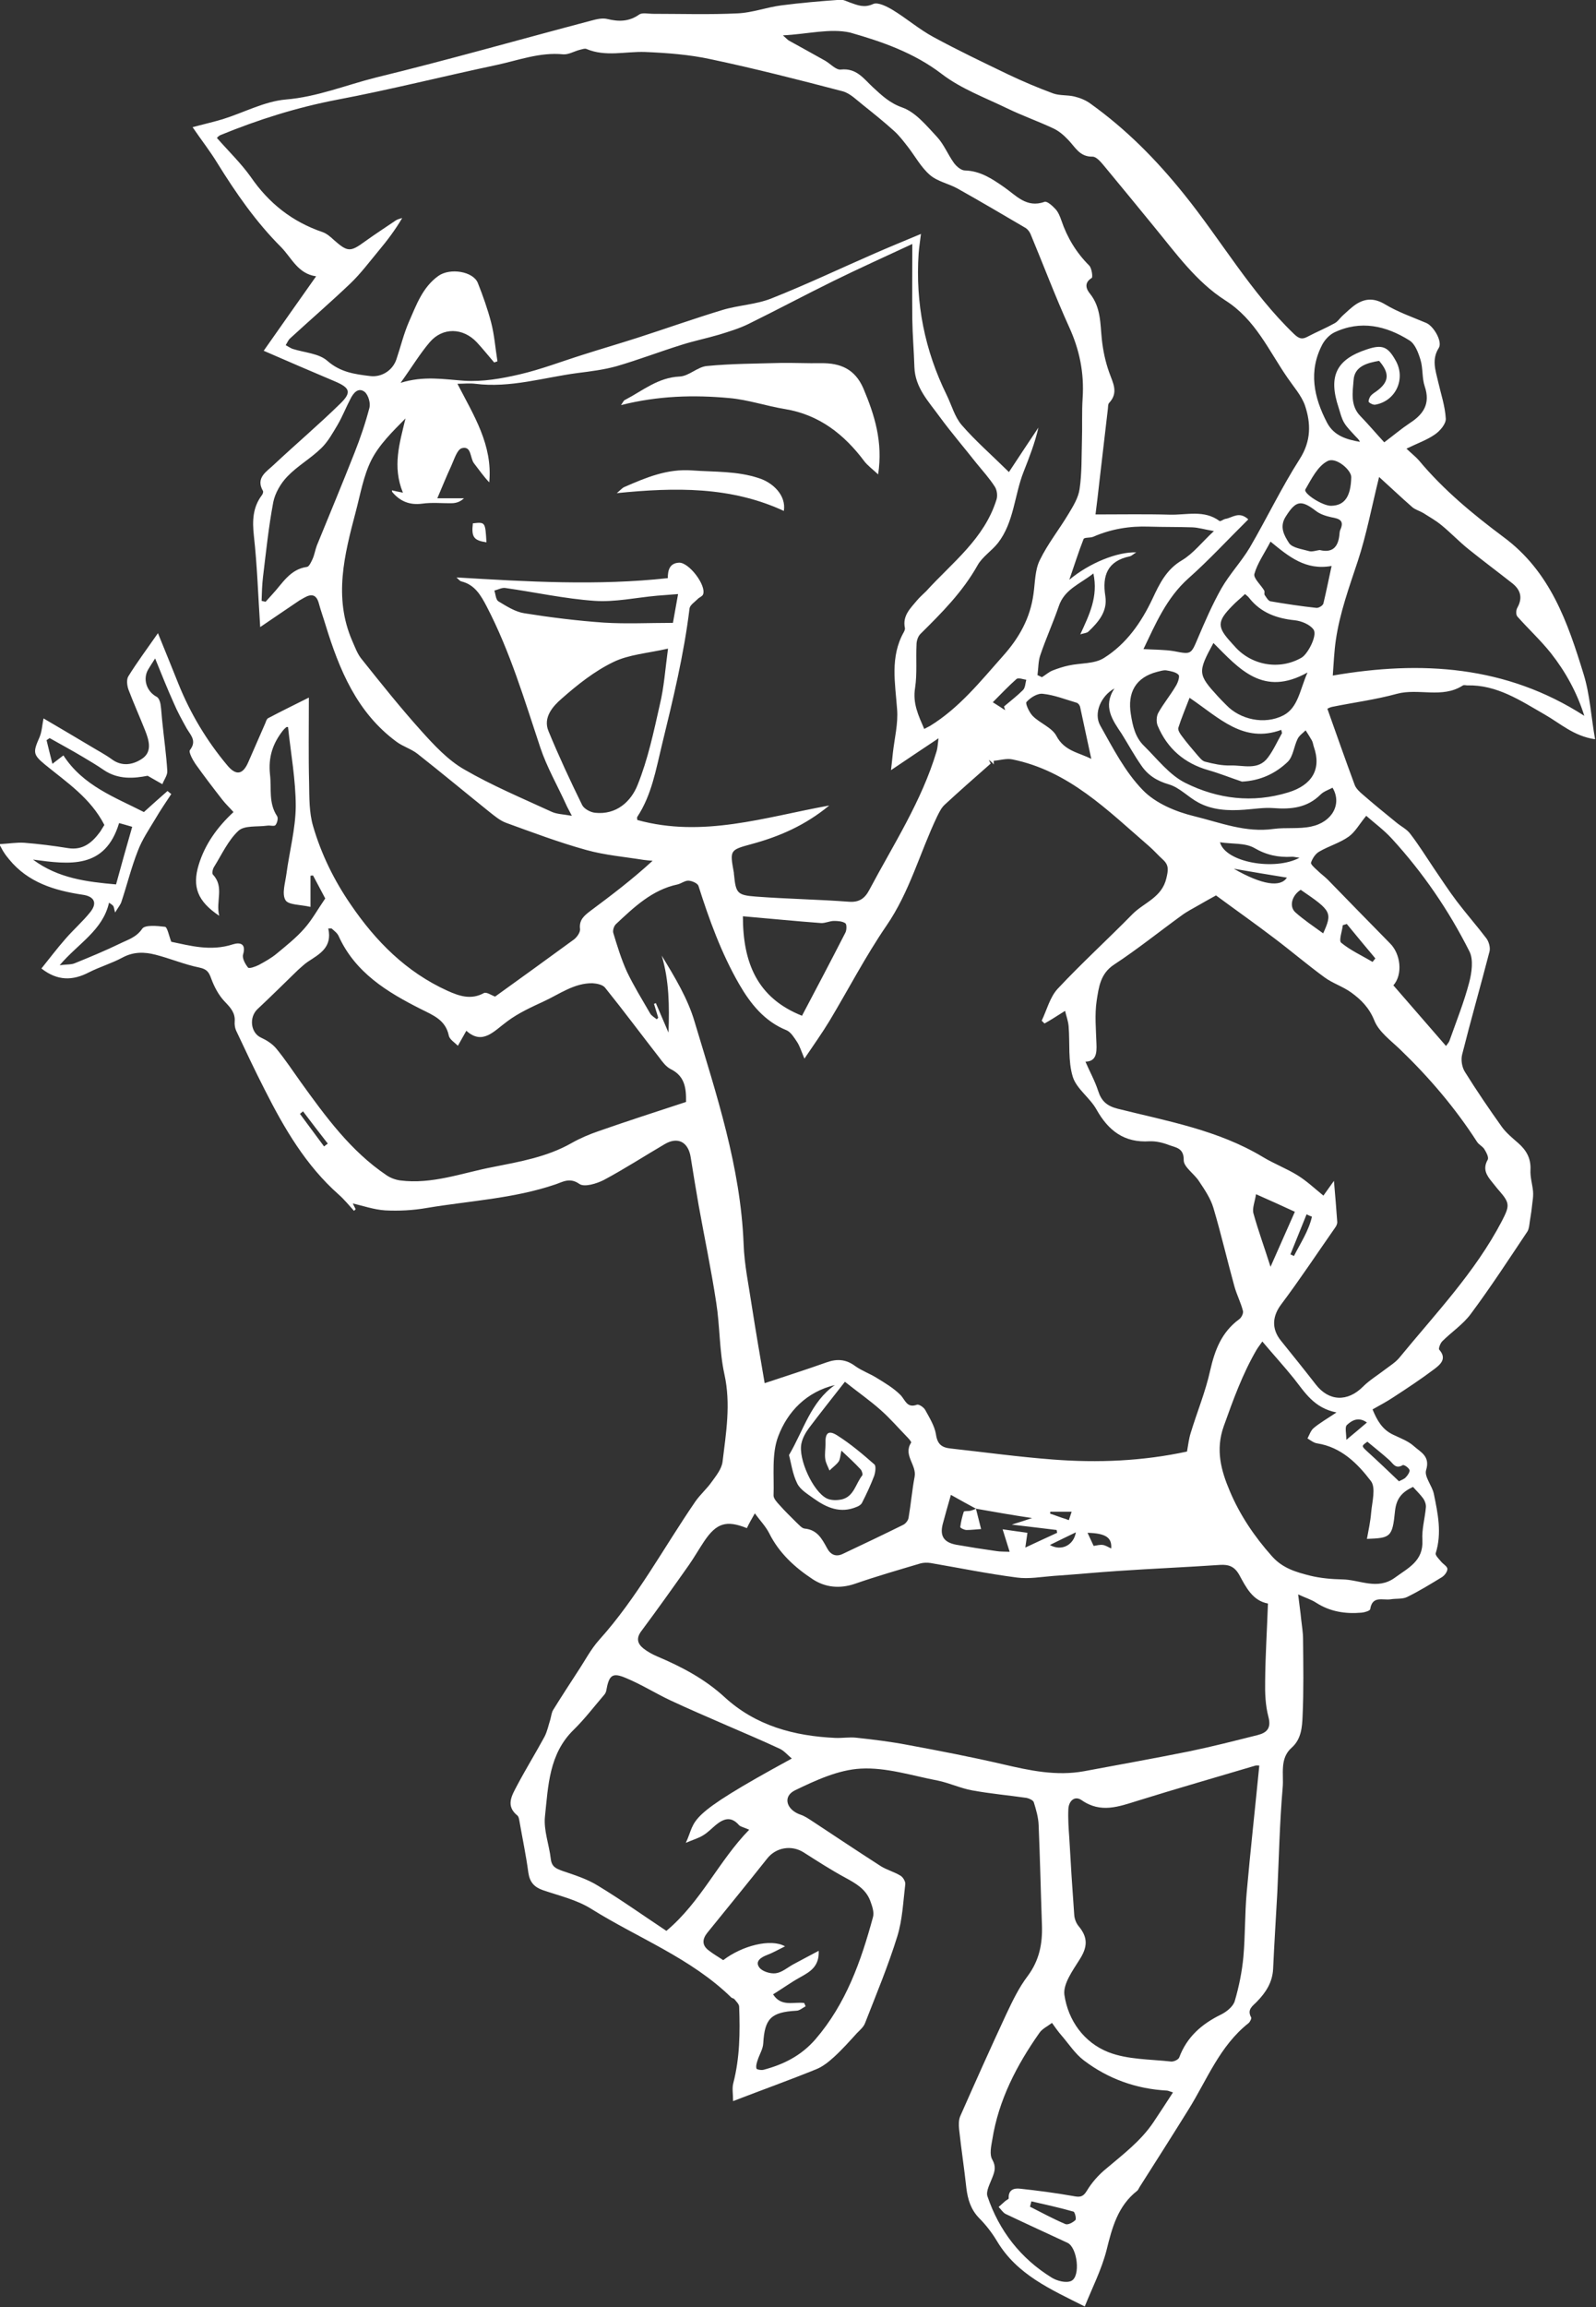 <?xml version="1.0" encoding="utf-8"?>
<!-- Generator: Adobe Illustrator 19.0.1, SVG Export Plug-In . SVG Version: 6.00 Build 0)  -->
<svg version="1.1" id="Layer_1" xmlns="http://www.w3.org/2000/svg" xmlns:xlink="http://www.w3.org/1999/xlink" x="0px" y="0px"
	 viewBox="35 -96.3 682.1 985.3" style="enable-background:new 35 -96.3 682.1 985.3;" xml:space="preserve">
<rect x="35" y="-96.3" width="682.1" height="985.3" fill="#333333" stroke="none"/>
<style type="text/css">
	.st0{fill:#FFFFFF;}
</style>
<g>
	<path class="st0" d="M146.2,171.5c-0.9-13.9-1.3-26.5-2.7-39c-0.7-6.4-0.5-12.1,3.4-17.3c0.4-0.5,0.7-1.4,0.5-1.8
		c-3.3-5.7,1.6-8.3,4.6-11.2c9.4-8.8,19.3-17.2,28.5-26.2c4.9-4.8,4-6.7-2.3-9.4c-10.2-4.3-20.4-8.7-30.5-13.1
		c7.4-10.5,14.6-20.8,22.4-31.8c-7.8-1.1-10.4-7.8-15-12.5c-10.8-10.8-19.3-23.1-27.3-36c-3-4.9-6.6-9.5-10.5-15.2
		c4.9-1.3,8.9-2.2,12.9-3.4c9-2.8,17.8-7.6,26.9-8.4c13.5-1.1,25.8-6.2,38.6-9.4c30.8-7.5,61.3-16.2,92-24.3
		c2.2-0.6,4.7-1.2,6.8-0.7c4.9,1.2,9.3,1.2,13.7-1.9c1.3-0.9,3.8-0.3,5.7-0.3c12.2,0,24.3,0.4,36.5-0.2c6.2-0.3,12.3-2.6,18.5-3.4
		c8.4-1.1,16.8-1.8,25.2-2.4c1.4-0.1,2.8,0.7,4.2,1.2c3.2,1.1,6,2.4,9.9,0.6c2-0.9,5.9,1.1,8.4,2.6c5.9,3.6,11.2,8.2,17.3,11.5
		c10.5,5.7,21.2,10.8,32,16c6.3,3,12.7,5.7,19.2,8.1c2.8,1,6,0.6,9,1.3c2.5,0.6,5,1.6,7,3.1c15.2,10.9,28,23.8,39.9,38.6
		c15.9,19.7,28.6,42,47,59.7c2.1,2,3.4,2.5,5.8,1.2c3.8-2,7.7-3.6,11.5-5.7c1.4-0.7,2.3-2.2,3.5-3.3c1.9-1.7,3.7-3.5,5.8-4.9
		c4.1-2.6,7.9-2.6,12.4,0.1c5.5,3.3,11.6,5.4,17.5,7.9c3.2,1.3,7.1,8,5.4,10.7c-3.1,4.9-1.4,9.5-0.3,14.3c1.2,5.3,3,10.5,3.3,15.9
		c0.1,2.2-2.4,5.2-4.6,6.7c-3.4,2.4-7.5,3.8-12.2,6.1c2.3,2.2,4,3.5,5.3,5c10.5,12.6,23.1,23,36.1,32.7
		c20.1,14.8,27.5,36.5,34.3,58.6c2.7,8.7,3.2,18.1,4.9,27.8c-9.1-1.3-14.9-6.8-21.6-10.6c-10.3-5.9-20.3-12.7-33-12.4
		c-0.7,0-1.5-0.3-2,0.1c-8.8,5.6-18.8,1-28.1,3.5c-9.1,2.5-18.5,3.7-27.8,5.6c-0.9,0.2-1.8,0.7-1.9,0.8c3.9,11,7.7,21.8,11.7,32.6
		c0.6,1.5,2.1,2.9,3.4,4c4.7,4.1,9.5,8,14.3,11.9c2,1.7,4.6,2.9,6.1,5c3.6,4.7,6.7,9.7,10,14.6c3.2,4.7,6.4,9.6,9.8,14.1
		c4.1,5.4,8.6,10.5,12.7,15.9c1,1.4,1.7,3.8,1.3,5.5c-3.8,14.7-8,29.3-11.7,44c-0.6,2.3-0.1,5.5,1.2,7.5c5,8,10.3,15.8,15.8,23.5
		c1.9,2.6,4.5,4.7,7,6.9c3.4,3,5.4,6.4,5.2,11.3c-0.2,3.1,0.8,6.2,1.1,9.3c0.1,1.4,0,2.8-0.2,4.1c-0.3,3-0.7,5.9-1.2,8.8
		c-0.2,1.4-0.3,3-1,4.2c-7.9,11.8-15.7,23.8-24.2,35.2c-3.3,4.5-8.2,7.7-12.2,11.7c-0.9,0.9-1.7,3.2-1.3,3.6c3.4,3.8,0.5,6.3-2,8.2
		c-5.7,4.3-11.6,8.2-17.6,12.1c-2.7,1.8-5.7,3.4-8.9,5.2c1.9,4.6,4.1,8.6,8.8,10.8c3.1,1.5,6.5,2.7,9,5c2.8,2.5,6.9,4.2,5.1,10.1
		c-0.9,2.8,2.6,6.7,3.3,10.2c1.7,8.3,3.5,16.7,0.8,25.3c-0.3,0.9,1.4,2.5,2.3,3.6c0.9,1.1,2.6,2,2.7,3.1c0,1.2-1.2,2.8-2.3,3.5
		c-4.9,3-9.8,6-14.9,8.5c-2,1-4.7,0.6-7.1,1c-3.3,0.5-7.8-1.7-8.7,4.2c-0.1,0.7-2.4,1.4-3.7,1.5c-6.9,0.6-13.5-0.4-19.5-4.3
		c-2-1.3-4.4-2-7.6-3.5c0.5,4.3,1,7.5,1.3,10.7c0.3,2.8,0.8,5.6,0.8,8.4c0.1,10.9,0.3,21.9-0.2,32.8c-0.2,4.7-0.5,9.9-4.7,13.6
		c-5.2,4.6-3.3,11.3-3.8,16.9c-1.3,14.9-1.6,29.9-2.3,44.8c-0.6,10.9-1.3,21.9-1.8,32.8c-0.3,5.7-3.1,10-6.9,13.9
		c-1.7,1.8-4.4,3.3-2.5,6.7c0.3,0.5-0.5,2-1.1,2.5c-12.3,9.7-17.7,24.1-25.6,36.8c-6.9,11.1-13.9,22.1-20.9,33.1
		c-0.4,0.6-0.6,1.3-1.1,1.7c-8.3,6.5-10.7,15.7-13.1,25.4c-2.1,8.2-6,15.8-9.3,24c-14.5-7.3-28.9-13.5-37.5-27.9
		c-2.1-3.5-4.7-6.9-7.6-9.8c-3.6-3.7-4.9-8-5.5-12.9c-0.9-8.4-2.2-16.7-3.1-25.1c-0.2-1.8-0.2-4,0.5-5.6c6.4-14.5,12.9-29,19.6-43.4
		c2.7-5.7,5.4-11.4,9.2-16.4c5-6.7,6.4-13.9,6.1-21.9c-0.5-14.1-0.8-28.3-1.4-42.4c-0.1-3.4-1.1-6.8-2.1-10c-0.3-0.8-2-1.6-3.1-1.8
		c-7.7-1.1-15.5-1.8-23.2-3.2c-5-0.9-9.8-3.2-14.8-4.2c-10.9-2.1-22-5.7-32.8-5.1c-9.6,0.5-19.3,5-28.2,9.3
		c-5.4,2.7-3.5,8.4,2.5,10.4c1.8,0.6,3.5,1.8,5.2,2.9c9.7,6.4,19.3,12.8,29.1,19.1c2.6,1.6,5.7,2.4,8.3,4c1.1,0.6,2.2,2.5,2.1,3.6
		c-0.9,7.5-1.2,15.2-3.4,22.3c-3.9,12.6-9,24.8-13.8,37.1c-0.6,1.6-2.1,2.9-3.4,4.2c-3.2,3.5-6.3,7-9.8,10.2
		c-2.3,2.1-4.9,4.2-7.7,5.3c-11.3,4.6-22.8,8.7-35.5,13.6c0-3.1-0.5-5.5,0.1-7.7c2.8-10.8,2.9-21.7,2.5-32.6c0-1.1-1.2-2.2-2-3.2
		c-0.3-0.4-0.9-0.4-1.3-0.7c-17.3-16.9-39.9-25.4-59.9-37.9c-6.2-3.9-13.7-5.6-20.7-8c-3.7-1.3-5.6-3.4-6.2-7.5
		c-1-7.5-2.6-15-3.9-22.5c-0.1-0.6-0.3-1.4-0.7-1.8c-5.3-4.2-2.4-8.7-0.2-12.9c3.7-7,7.9-13.8,11.7-20.8c1.2-2.3,1.7-4.9,2.5-7.4
		c0.4-1.4,0.5-3,1.3-4.2c3.4-5.5,7-11,10.5-16.4c3-4.5,5.5-9.4,9.1-13.4c16.2-18,27.5-39.3,41.1-59.1c2.1-3,4.9-5.4,7-8.4
		c1.9-2.6,4.2-5.5,4.6-8.5c1.5-12.4,3.6-24.7,0.8-37.4c-2.2-10-1.9-20.5-3.5-30.6c-2.1-13.9-5-27.6-7.5-41.5
		c-1.2-6.8-2.3-13.7-3.4-20.5c-1-6.6-5.5-9-11.1-5.7c-8.7,5.1-17.2,10.6-26,15.3c-3.1,1.6-8.4,3.2-10.5,1.7
		c-4.1-2.9-7.2-0.8-10.2,0.2c-17.9,6.1-36.8,7-55.2,10.1c-5.8,1-11.8,1.3-17.6,1c-4.8-0.3-9.6-2-14.4-3.1c0-0.4-0.1-0.9-0.1-1.3
		c0.6,1.3,1.2,2.6,1.9,3.9c-0.2,0.2-0.5,0.5-0.7,0.7c-2.2-2.4-4.2-4.9-6.6-7c-14-12.4-23.2-28.2-31.5-44.6
		c-4.3-8.4-8.3-16.9-12.3-25.4c-0.5-1.1-0.7-2.6-0.6-3.8c0.3-3.7-1.7-5.9-4.2-8.5c-2.6-2.7-4.5-6.3-5.8-9.8c-1-2.8-1.8-4.1-5.1-4.8
		c-6.4-1.3-12.5-3.9-18.8-5.5c-4.7-1.2-9.3-1.3-14,1.2c-4.6,2.5-9.8,4-14.5,6.4c-6.8,3.5-13.3,3.7-20.2-1.7
		c3.4-4.2,6.7-8.6,10.4-12.8c3.4-3.9,7.3-7.3,10.5-11.3c3.1-3.9,1.7-6.7-3.3-7.4c-12-1.8-23.3-5.2-31.4-15.1
		c-0.7-0.9-1.5-1.8-2.1-2.8c-0.6-0.8-1-1.7-2.1-3.7c4-0.2,7.4-0.8,10.6-0.6c6.3,0.5,12.6,1.3,18.8,2.3c6.4,1,10.3-2.4,13.7-7
		c0.8-1.2,1.5-2.5,1.8-2.9c-5.9-11.5-16.1-18.2-25.4-25.8c-5.2-4.3-5.1-5.3-2.3-11.7c1-2.3,1.1-5.1,1.7-8c6.8,4,13.3,7.8,19.8,11.7
		c3.1,1.9,6.4,3.6,9.3,5.7c4.4,3.3,9.1,2.4,12.9-0.1c4.6-3,3.1-7.9,1.4-12.2c-2.3-5.8-4.9-11.6-7.1-17.4c-0.6-1.7-0.9-4.2-0.1-5.6
		c3.7-6,7.9-11.6,12.7-18.5c3.3,8.2,6.1,14.9,8.7,21.5c5.1,12.7,12.1,24.4,20.9,34.9c3.8,4.6,6.7,4,9-1.3c2.4-5.6,4.9-11.1,7.3-16.7
		c0.3-0.8,0.6-1.8,1.2-2.1c5.5-2.9,11-5.6,17.4-8.8c0,13.3-0.2,24.9,0.1,36.5c0.1,6.2,0,12.6,1.7,18.4c3.5,12,9,23.2,16.1,33.5
		c10.7,15.7,23.7,28.8,41.3,36.8c5.1,2.3,10.1,4,15.6,1c1.1-0.6,3.3,1,4.8,1.5c11.1-8,22.5-16.2,33.7-24.4c1.3-1,2.7-3,2.6-4.4
		c-0.5-3.9,1.7-5.7,4.3-7.7c9-6.7,18-13.5,26.7-21.5c-1.3-0.1-2.7-0.2-4-0.4c-8.1-1.3-16.4-2-24.3-4.2c-11.6-3.2-23-7.5-34.3-11.6
		c-2.7-1-5-3-7.3-4.8c-10.2-8.2-20.3-16.6-30.6-24.7c-2.7-2.1-6.2-3.1-8.9-5.1c-17-12.5-24.5-30.8-30.4-50c-0.9-3-2-6-2.8-9
		c-1-3.8-3-4.4-6.2-2.6c-0.7,0.4-1.4,0.8-2.1,1.2C157.9,163.6,152.3,167.3,146.2,171.5z M452.1,548L452.1,548
		c-3.5-1.9-7-3.8-10.7-5.9c-1.4,4.9-2.5,8.7-3.5,12.5c-1.3,5.1,0.5,7.8,5.8,8.8c5.7,1,11.4,1.9,17.1,2.7c1.8,0.3,3.7,0.2,5.7,0.3
		c-1.1-3.5-2-6.4-3-9.6c3.9,0.6,7.2,1,10.6,1.5c-0.3,2-0.5,3.6-0.9,6.3c5.2-2.4,9.4-4.4,13.6-6.3c-0.1-0.4-0.1-0.8-0.2-1.2
		c-6.3-0.8-12.7-1.5-19.2-2.3c3.2-1,6.1-1.9,8.7-2.8C468,550.8,460,549.4,452.1,548z M457.6,228.2c0.3,0.5,0.5,1.1,0.8,1.6
		c-6.6,5.8-13.2,11.6-19.7,17.6c-1.4,1.3-2.3,3.2-3.2,5c-7.4,15.5-11.7,32.2-21.7,46.7c-8.9,13-16.2,27.1-24.3,40.6
		c-3.1,5.1-6.5,9.9-10.7,16.1c-1.4-3.3-2-5.4-3.2-7.2c-1.2-1.8-2.6-4.1-4.4-4.9c-9.5-3.8-15.5-11.4-20.3-19.7
		c-7.6-13.2-12.8-27.5-17.4-42c-0.4-1.1-2.7-2.1-4.2-2.2s-3.1,1.2-4.7,1.6c-10.9,2.3-18.6,9.7-26.3,16.9c-0.9,0.8-1.5,2.7-1.2,3.8
		c1.7,5.6,3.4,11.2,5.8,16.5c2.9,6.1,6.5,11.9,9.9,17.8c0.6,1.1,1.9,1.8,2.9,2.6c0.2-0.2,0.4-0.4,0.6-0.7c-0.6-2-1.2-4-1.8-5.9
		c0.3-0.1,0.5-0.2,0.8-0.3c1.8,4.2,3.6,8.4,5.4,12.6c0.4-11.4,0.3-22.2-2.9-32.9c5.6,9.2,11.2,18.4,14.1,28.4
		c9.3,31,19.6,61.8,20.9,94.7c0.3,8.9,2.2,17.7,3.5,26.5c1.7,10.9,3.6,21.9,5.5,33c9-3,17.8-5.8,26.5-8.9c4.5-1.6,8.3-1.3,12.2,1.6
		c2.8,2,6.2,3.2,9.1,5c3.6,2.2,7.3,4.4,10.2,7.3c2.1,2.1,2.7,5.8,7.1,4.2c0.8-0.3,2.9,1.1,3.5,2.2c1.8,3.3,4,6.8,4.6,10.4
		c0.6,4.3,2.5,5.7,6.3,6.1c14.5,1.6,29.1,3.6,43.6,4.7c19.2,1.5,38.4,0.7,57.4-3.4c0.5-2.8,0.8-5.5,1.6-8c2.7-8.9,6.3-17.5,8.3-26.6
		c2-8.8,4.9-16.4,12.4-21.9c1-0.7,1.9-2.6,1.6-3.6c-0.9-3.5-2.6-6.8-3.6-10.3c-3.1-11.2-5.7-22.5-9-33.6c-1.2-4.1-3.8-7.9-6.2-11.5
		c-2-3.1-6.5-6-6.5-8.9c0.1-5.3-3.4-5.4-6.3-6.5c-2.6-1-5.5-1.7-8.3-1.6c-10.8,0.7-17.6-4.5-22.7-13.6c-2.8-5-8.5-8.8-10.1-13.9
		c-2.1-6.8-1.2-14.4-1.8-21.7c-0.2-2.2-1-4.3-1.5-6.5c-1.8,1.1-3.6,2.3-5.4,3.4c-1.1,0.7-2.2,1.3-3.4,2c-0.4-0.4-0.8-0.8-1.2-1.2
		c2.2-4.6,3.5-10,6.8-13.6c10.3-11,21.5-21.2,32.1-32c4.9-4.9,12.5-7,14.4-15.3c0.8-3.4,1.1-5.5-1.4-7.8c-2.1-1.9-4-4.1-6.1-5.9
		c-17.6-15.2-34.2-32.1-58.4-37c-2.5-0.5-5.3,0.4-7.9,0.6c0,0.5,0,1.1,0,1.6C459.3,229.5,458.4,228.8,457.6,228.2z M279.4,252.1
		c-1.3-2.6-2-3.7-2.5-4.9c-3.7-8.1-8.2-15.9-11-24.3c-6.8-20.4-12.9-41-22.9-60.2c-2.5-4.8-5.1-9.3-10.8-10.7
		c-0.8-0.2-1.4-1.1-2.1-1.7c30.2,1.8,60.2,3.6,90.3,0.3c0-3.6,0.9-6.4,4.8-6.6c4.2-0.2,11.7,9.6,10.3,13.5c-0.3,0.9-1.7,1.3-2.4,2.1
		c-1.2,1.2-3.2,2.5-3.4,3.9c-2.4,19.8-7.1,39-11.8,58.3c-2.6,10.7-4.4,21.4-10.5,30.7c-0.3,0.4,0,1.2,0,1.4c28,7.7,54.4-1.2,82-6.2
		c-10.3,8.5-21.4,13.3-33.3,16.5c-9.2,2.5-9.2,2.6-7.5,12c0.1,0.3,0,0.7,0.1,1c0.8,7.9,1.3,8.8,9.4,9.4c13.2,1,26.5,1.2,39.8,2.2
		c4.3,0.3,6.7-1.4,8.6-5c10.3-19.4,22.4-37.9,28.8-59.3c0.4-1.4,0.5-3,0.8-5.5c-7.2,4.8-13.5,9-20.3,13.6c0.3-2.9,0.6-5.1,0.8-7.4
		c0.7-6.2,2.3-12.5,1.8-18.6c-0.8-11.2-3.1-22.4,2.9-33c0.3-0.6,0.6-1.3,0.4-1.9c-1-5.2,2.5-8.3,5.3-11.7c1.2-1.4,2.6-2.6,3.9-3.9
		c11.1-12.2,24.8-22.3,30-39.1c0.5-1.6,0.2-4-0.7-5.4c-2.3-3.6-5.2-6.8-7.9-10.1c-5.2-6.6-10.7-13-15.7-19.8
		c-4.7-6.5-10.5-12.4-10.8-21.2c-0.2-6.8-0.8-13.6-0.9-20.4c-0.1-10.5,0-21.1,0-32.2c-11.6,5.4-22.7,10.4-33.7,15.8
		c-12.2,6-24.2,12.4-36.4,18.4c-3.9,1.9-8.2,3.2-12.4,4.5c-5.4,1.6-10.9,2.7-16.2,4.4c-9.3,2.9-18.4,6.4-27.7,9.1
		c-5.4,1.5-11,2.2-16.6,2.9c-14.5,1.9-28.8,6.5-43.8,4.6c-2.5-0.3-5.1,0-7.6,0c7,13.6,15.1,26.1,13.6,42.1c-2.4-2.5-4.4-5.4-6.5-8.1
		c-1.8-2.3-1-7.6-5.2-6.5c-2.1,0.6-3.3,4.9-4.6,7.7c-2,4.3-3.8,8.8-5.9,13.7c4,0,7.7,0,11.4,0c-1.6,1.5-3.2,2-4.9,2.1
		c-4.3,0.1-8.7-0.4-13,0.2c-5.3,0.7-9.4-1-12.7-4.9c-0.2-0.2-0.1-0.5-0.2-0.8c1.3,0.3,2.5,0.6,4.7,1c-4.6-11.2-1.4-21.2,1.1-31.7
		c-5.5,5.6-11.2,11.1-14.6,17.8c-3.4,6.8-4.7,14.7-6.7,22.2c-4.8,18.2-9.5,36.4-1.5,54.9c1.2,2.7,2.2,5.6,4,7.8
		c8.3,10.4,16.6,20.8,25.5,30.7c5.5,6.1,11.4,12.5,18.4,16.5c11.9,6.9,24.8,12.3,37.4,18.1C273,251.4,275.5,251.4,279.4,252.1z
		 M430,215c1.3-0.7,1.9-1,2.5-1.3c12.5-7.7,21.5-19,31.1-29.8c7-7.8,11.7-16.2,13.1-26.6c0.7-4.9,0.6-10.2,2.7-14.4
		c3.4-7,8.3-13.1,12.3-19.8c2-3.3,4.2-6.9,4.7-10.6c1-6.7,0.8-13.6,1-20.4c0.2-6.1-0.1-12.3,0.3-18.4c0.7-10.7-1.3-20.6-5.8-30.4
		C486,30.3,481,17,475.5,3.8c-0.4-1-1.2-2.1-2.1-2.7c-9.7-5.7-19.4-11.4-29.2-16.9c-3.8-2.1-8.6-3-11.8-5.8c-3.8-3.3-6.3-8-9.4-12
		c-1.8-2.3-3.6-4.7-5.8-6.7c-4.3-3.9-8.8-7.5-13.3-11.1c-2.8-2.2-5.5-5-8.7-5.9c-18.7-4.9-37.5-9.7-56.4-13.7
		c-9.2-2-18.7-2.7-28.1-3.1c-8.4-0.3-16.8,2.2-25.1-1.3c-0.8-0.3-1.9,0.2-2.9,0.4c-2.3,0.6-4.8,2.1-7,1.9c-10-1-19.3,2.6-28.7,4.6
		c-22.7,4.8-45.2,10.5-68,14.8c-17.2,3.3-33.7,8.5-49.8,15.1c-0.7,0.3-1.2,0.9-1.5,1.2c5,5.7,10.3,10.8,14.5,16.7
		c7.7,11.2,17.7,19.1,30.6,23.5c1.8,0.6,3.4,2,4.8,3.3c6,5.3,7.1,5.3,13.4,0.7c4.3-3.1,8.8-6,13.2-9c0.8-0.5,1.8-0.7,2.7-1
		c-3,5.1-6.4,9.6-10,13.9c-4,4.8-7.7,9.8-12.2,14.1c-8.4,8-17.2,15.6-25.7,23.4c-0.8,0.7-1.2,1.8-1.9,2.9c1.3,0.7,2.1,1.3,3,1.6
		c5,1.6,11.2,1.9,14.8,5.1c5.6,4.9,11.7,5.7,18.3,6.5c4.9,0.6,9.6-2.4,11.2-7.1c1.8-5.3,3.1-10.8,5.3-15.9
		c3.2-7.2,5.8-14.9,12.7-19.8c5-3.5,14.8-1.9,16.8,3c2.2,5.5,4.2,11.2,5.7,16.9c1.4,5.4,1.8,11,2.7,16.6c-0.5,0.2-0.9,0.3-1.4,0.5
		c-2.5-2.9-4.8-5.8-7.4-8.6c-5.9-6.3-14.6-6.5-20.1-0.1c-4.2,4.9-7.6,10.6-12.5,17.4c9.9-3.1,18.5-1.5,27.2-0.9
		c7.8,0.5,15.9-0.9,23.6-2.7c9.1-2.1,17.9-5.5,26.8-8.3c7.8-2.5,15.7-4.8,23.5-7.3c12.1-3.9,24.2-8.2,36.4-11.9
		c6.9-2.1,14.4-2.3,21.1-5c14.9-5.9,29.4-12.8,44.1-19.2c6.4-2.8,12.8-5.4,19.7-8.3c-0.3,2.7-0.8,5.6-1,8.4
		c-1.4,21.2,2.6,41.3,12,60.4c2.1,4.3,3.4,9.3,6.4,12.8c5.9,6.8,12.7,12.7,20.2,20.1c4.6-7,8.6-13,12.6-19
		c-1.5,6.6-3.9,12.7-6.3,18.8c-4,10.1-4.1,21.6-11,30.5c-2.7,3.4-6.7,5.9-8.7,9.5c-6.4,11.4-15.3,20.3-24.4,29.3
		c-1.1,1.1-1.7,3-1.7,4.6c-0.3,6.1,0.3,12.4-0.6,18.4C425,204.1,427.5,209.2,430,215z M354.2,556.3c-8.8-3.5-13-2.2-18.3,5.7
		c-2.2,3.3-4.2,6.8-6.5,10.1c-6.7,9.5-13.4,18.9-20.4,28.3c-2.2,3-1.5,5.3,1,7.3c1.8,1.4,3.8,2.5,5.9,3.4
		c10.4,4.4,20.3,9.6,28.8,17.4c13.3,12.2,29.7,16.6,47.4,17.4c2.9,0.1,5.9-0.4,8.8-0.1c7.4,0.8,14.8,1.7,22.1,3.1
		c13.5,2.5,27,5.1,40.4,8.2c11.6,2.7,23,5.2,35,3c15-2.8,30.1-5.5,45-8.5c9.7-2,19.4-4.5,29-6.9c4-1,6-2.9,4.7-7.8
		c-1.3-4.9-1.5-10.2-1.4-15.3c0.1-10.9,0.8-21.8,1.2-33.1c-6.6-1.2-9.4-7-12.3-12.3c-2-3.5-4.4-4.4-8.1-4.2
		c-14.6,1-29.2,1.6-43.8,2.6c-9.1,0.6-18.2,1.5-27.3,2.1c-5.3,0.4-10.7,1.4-15.8,0.7c-12.4-1.6-24.6-4.1-36.9-6.2
		c-1.4-0.2-3-0.2-4.4,0.2c-9.4,2.8-18.8,5.5-28,8.7c-6.5,2.2-12.7,1.5-18-2c-7.6-5-14.4-11.2-18.6-19.7c-1.5-2.9-3.9-5.4-6.1-8.4
		C356.1,552.6,355.1,554.4,354.2,556.3z M605.1,408c0.6,6.6,1,12,1.4,17.4c0.1,0.8-0.3,1.7-0.7,2.3c-7.7,11-15.1,22.2-23.2,33
		c-3.8,5-4.3,10.4-0.2,15.5c5,6.2,10,12.4,14.9,18.7c5.6,7.3,13.6,7.6,20.2,1c2.8-2.8,6.3-4.9,9.4-7.3c2.1-1.6,4.4-3,6.1-5
		c15.4-18.8,32.4-36.5,43.8-58.3c3.4-6.6,3.6-7.7-1-13c-1.1-1.2-2.1-2.6-3.2-3.9c-2.3-2.8-4-5.5-1.8-9.4c0.6-1-0.6-3.2-1.4-4.5
		c-0.7-1.2-2.3-1.9-3.1-3.1c-9.4-14.6-20.6-27.7-33.1-39.7c-4-3.8-8.9-7.4-10.8-12.1c-2.2-5.5-5.7-9-10-12.1
		c-3.5-2.5-7.9-3.9-11.3-6.4c-7.4-5.4-14.3-11.3-21.6-16.8c-8.4-6.4-17.1-12.5-24.8-18.2c-3.2,1.8-5.3,2.9-7.3,4.1
		c-2.6,1.5-5.2,2.8-7.6,4.6c-9.5,6.9-18.7,14.3-28.6,20.8c-6,3.9-6.6,9.8-7.5,15.4c-0.9,6-0.3,12.3-0.1,18.4
		c0.2,4.2-0.2,7.6-4.7,7.7c1.8,4.2,4,8.1,5.4,12.4c1.4,4.4,3.7,6.5,8.4,7.7c21.2,5.3,42.9,9.1,62,20.6c4.8,2.9,10.1,4.9,14.8,7.8
		c3.9,2.4,7.3,5.6,11.1,8.7C602.2,412.1,603.3,410.5,605.1,408z M369.6-81.2c1.6,1.4,2,1.9,2.5,2.2c5.2,2.9,10.4,5.7,15.5,8.6
		c2.3,1.3,4.7,4.1,6.8,3.8c6.7-0.7,9.7,3.9,13.7,7.6c3.7,3.4,7.1,6.7,12.5,8.6c5.7,2,10.4,7.8,14.8,12.5c3,3.2,4.7,7.6,7.3,11.2
		c1.1,1.5,3.1,3.2,4.7,3.2c6.6,0.2,11.5,3.5,16.7,7.1c5.1,3.5,9.6,9.1,17.3,6.3c1.1-0.4,3.4,1.7,4.7,3.1c1.2,1.3,1.9,3.1,2.5,4.8
		c2.5,7.4,6.4,13.8,11.9,19.3c1.1,1.1,1.6,4.9,1.1,5.3c-3.6,2.2-2.2,5-0.7,6.8c4.6,5.8,4.3,12.6,5,19.4c0.5,4.7,1.5,9.5,3.1,14
		c1.6,4.6,4.2,8.7,0,13.2c-0.5,0.5-0.4,1.6-0.5,2.4c-1.2,10-2.3,20-3.5,30c-0.6,5.3-1.2,10.7-1.8,15.2c11.1,0,21.4-0.2,31.7,0.1
		c7.2,0.2,14.7-2.2,21.3,2.7c0.4,0.3,1.6-0.7,2.5-0.9c2.9-0.4,5.8-3.5,9.8,0.2c-8.7,8.6-16.8,17.4-25.6,25.2
		c-9.4,8.4-14,19.4-19.2,30.2c4.7,0.3,9,0.2,13.1,0.9c7.2,1.4,7.2,1.4,10-5.2c3.1-7.3,6.3-14.7,10.2-21.6
		c3.5-6.1,8.5-11.4,12.1-17.4c7.3-12.5,13.6-25.7,21.4-37.9c4.9-7.7,4.8-15.2,2.2-22.9c-1.5-4.2-4.8-7.9-7.4-11.7
		c-8.1-11.7-13.7-24.9-26.6-33.1c-12.4-7.9-21.1-20.1-30.4-31.4c-6.9-8.4-13.8-16.9-20.8-25.3c-1.6-1.9-3.7-4.7-5.6-4.7
		c-5.6,0.1-7.4-4.2-10.5-7.3c-1.8-1.9-3.9-3.7-6.3-4.8c-6.4-3-13.2-5.4-19.6-8.5c-9.5-4.6-19.8-8.4-28-14.7
		c-11.9-9.1-25.5-13.8-39.2-17.7C389.7-84.3,380-81.7,369.6-81.2z M234.3,343.9c-1.5,2.7-2.5,4.5-3.6,6.4c-1.4-1.4-3.6-2.7-3.9-4.4
		c-1.4-6.6-6.6-8.6-11.8-11.2c-14.5-7.3-28.2-15.6-35.3-31.3c-0.6-1.3-1.9-2.2-3-3.2c-0.5,0-0.9,0-1.4,0c1.8,8.1-3.7,10.9-8.7,14.2
		c-1.5,1-2.8,2.3-4.2,3.5c-5.8,5.6-11.5,11.3-17.4,16.8c-3.7,3.6-2.8,10.1,1.5,12.1c2.4,1.1,4.8,2.6,6.5,4.6
		c3.8,4.6,7.1,9.6,10.6,14.5c10.6,14.7,21.3,29.4,36.6,39.7c1.6,1.1,3.7,1.9,5.7,2.2c13.8,1.8,26.6-3.2,39.7-5.7
		c11.6-2.3,23.2-4.3,33.6-10.2c3.7-2.1,7.7-3.8,11.8-5.2c12.3-4.3,24.7-8.3,37.2-12.4c0.1-5.9-0.5-11-6.5-14c-2-1-3.5-3-4.9-4.9
		c-7.8-10-15.3-20.1-23.2-29.9c-1-1.3-3.6-1.8-5.4-1.9c-7.8-0.1-14,4.6-20.7,7.7c-5.4,2.5-10.9,5-15.6,8.5
		C246.1,344,241.3,350.2,234.3,343.9z M573.2,657.7c-0.6,0-1.1-0.1-1.6,0c-16.8,5-33.6,9.8-50.3,15c-8.1,2.5-15.8,5.5-24-0.2
		c-3-2.1-5.5,0.3-5.7,3.7c-0.2,4.1,0.1,8.3,0.4,12.5c0.6,10.9,1.3,21.8,2.1,32.7c0.1,1.7,0.8,3.6,1.9,4.9c4.1,4.9,3.8,9,0.3,14.4
		c-2.9,4.6-7,10.3-6.4,14.9c1.6,11,8.4,20.4,18.8,24.5c8.2,3.2,17.8,3,26.8,4c1.1,0.1,3.2-0.8,3.5-1.8c3.3-8.8,9.7-14.3,17.9-18.3
		c2.4-1.2,5.1-3.4,5.8-5.7c1.8-6.1,3.1-12.5,3.7-18.9c0.8-9.1,0.6-18.3,1.4-27.4C569.4,694,571.4,676.1,573.2,657.7z M373.4,654.7
		c-2-1.7-3.4-3.4-5.2-4.2c-7.5-3.5-15.1-6.7-22.7-10c-8-3.5-16-6.9-23.9-10.6c-6.4-3-12.4-6.8-18.9-9.5c-6-2.6-7.4-1.4-8.6,5.3
		c-0.1,0.6-0.4,1.2-0.8,1.7c-4.3,5-8.4,10.4-13.1,15c-10.6,10.3-10.9,24-12.3,37.1c-0.6,5.9,1.8,12,2.5,18.1c0.4,3.4,2.3,4.1,5,5.1
		c5.3,1.8,10.7,3.5,15.3,6.4c9.9,6,19.3,12.7,29.1,19.2c14.9-12.5,22.3-29.8,35.4-43.2c-2.5-1.1-3.8-1.3-4.4-2
		c-3.4-3.9-6.6-2.7-9.9,0c-1.8,1.5-3.4,3.2-5.4,4.4c-1.9,1.2-4.1,1.8-7.4,3.2C333,680.4,326.5,680.2,373.4,654.7z M98.1,235
		c-5.7,1.1-12.5,1.8-18.8-2.5c-2.9-2-5.8-3.7-8.8-5.5c-4.7-2.8-9.5-5.4-14.3-8.1c-0.4,0.3-0.8,0.6-1.3,0.9c0.8,3.2,1.5,6.3,2.5,10.1
		c2-1.5,3.1-2.4,4.7-3.6c8.4,13,22.1,17.9,34.4,24.2c3.5-3.2,6.8-6.1,10.1-9c0.5,0.4,1,0.9,1.6,1.3c-2.3,3.5-4.7,7-6.8,10.6
		c-2.7,4.5-5.7,8.9-7.5,13.7c-2.8,7.1-4.6,14.5-7,21.7c-0.4,1.3-1.4,2.4-2.7,4.6c-0.5-1.7-0.5-2.4-0.8-2.8c-0.4-0.5-1.1-0.9-1.8-1.4
		c-2.7,11.9-13.2,17.4-21.1,26.7c3.2-0.4,5.1-0.2,6.6-0.9c6.4-2.6,12.9-5.3,19.1-8.3c3.4-1.7,7-2.6,9.6-6.4c1.2-1.7,6.4-1.2,9.7-0.8
		c1,0.1,1.6,3.5,2.7,6.4c7.8,1.6,16.8,4.2,26.3,1.1c2.9-0.9,5.8-0.5,4.4,4.3c-0.5,1.6,0.9,4.1,2.1,5.6c0.5,0.6,3.2-0.4,4.6-1.1
		c2.6-1.4,5.3-2.9,7.6-4.8c4.1-3.4,8.4-6.8,11.9-10.8c3.2-3.6,5.6-8,8.9-12.8c-1.3-2.4-3.2-6.1-5.2-9.8c-0.4,0-0.7,0-1.1,0.1
		c0,4.3,0,8.5,0,13.3c-4.3-1-9.5-0.8-10.7-2.9c-1.6-2.7-0.1-7.3,0.4-11.1c1.3-9.7,3.9-19.3,4-28.9c0-11.3-2.1-22.6-3.3-33.9
		c-0.2,0-0.6-0.1-0.8,0.1c-0.5,0.4-1,0.9-1.4,1.4c-4.3,5.5-6.3,11.3-5.5,18.8c0.7,6-0.7,12.1,3,17.7c0.6,0.8,0.1,3-0.7,3.9
		c-0.5,0.6-2.3,0-3.5,0.2c-4.2,0.6-9.7-0.2-12.3,2.2c-4.4,4.1-7.1,10.1-10.4,15.4c-0.6,0.9-1,2.8-0.5,3.3c5,5.3,1.1,11.4,2.7,17.6
		c-9.3-6.2-11.6-12.4-8.8-21.7c2.7-8.9,8-16.2,14.9-22.6c-1.7-1.9-3.4-3.5-4.8-5.3c-3.9-5-7.8-10.1-11.5-15.3
		c-1.2-1.8-3-5.1-2.3-5.9c3-3.9,0.3-6.3-1.4-9.2c-2-3.6-4-7.2-5.6-11c-2.7-6-5.1-12-7.9-18.9c-1.4,2.2-2.2,3.4-2.9,4.6
		c-2.5,4.1-0.8,9.5,3.6,11.8c0.9,0.5,1.4,2,1.6,3.1c0.4,2.6,0.5,5.3,0.8,7.9c0.7,6.9,1.7,13.8,2.1,20.7c0.1,1.8-1.4,3.7-2.1,5.6
		C102.7,237.6,101,236.7,98.1,235z M712.1,209.4c-3.1-9.9-8-18.8-14.3-26.8c-4.4-5.5-9.6-10.3-14.3-15.6c-0.7-0.8-0.6-2.8,0-3.8
		c2.4-4.3,1.3-7.7-2.3-10.5c-6.1-4.8-12.4-9.5-18.5-14.4c-4-3.2-7.6-7-11.5-10.2c-2.4-2-5.2-3.6-7.9-5.3c-1.5-0.9-3.4-1.4-4.7-2.5
		c-4.6-4-9.1-8.3-14.2-12.9c-3.2,12.9-5.4,24.7-9.1,35.9c-3.7,11.2-7.7,22.1-9.4,33.8c-0.7,4.8-0.9,9.8-1.3,15.1
		C642.4,185.7,678.7,187.9,712.1,209.4z M574.5,476.6c-1.2,1.7-1.9,2.6-2.5,3.6c-6,10.3-10,21.4-14,32.6c-3.6,10.1-1.1,19,2.6,27.7
		c4.3,10.2,10.5,19.4,18,27.8c4.6,5.2,10.4,6.8,16.3,8.3c4.5,1.1,9.2,1.5,13.8,1.6c7.4,0.1,14.9,4.7,22.4-0.7
		c5.7-4.2,12.3-7.1,11.8-16.1c-0.3-4.6,1.1-9.3,1.5-14c0.1-1.2-0.4-2.7-1.1-3.7c-1.3-1.8-3-3.4-4.4-5c-4.5,2.1-7.1,4.7-7.7,10.3
		c-1.1,11.3-2,11.5-12,11.9c0.7-3.8,1.5-7.5,1.8-11.2c0.4-4.6,2.1-10.6-0.1-13.5c-5.7-7.5-12.7-14.5-23-16.1
		c-1.4-0.2-2.8-1.3-4.1-2.1c0.8-1.5,1.4-3.4,2.6-4.4c2.6-2.2,5.6-3.9,9.8-6.7c-9.7-1.9-13.6-8.7-18.3-14.6
		C583.8,487.2,579.3,482.3,574.5,476.6z M536.3,797.3c-1.6-0.5-2.1-0.8-2.6-0.8c-13.1-0.7-25.1-5-35.5-12.9c-3.7-2.8-6.4-7-9.5-10.6
		c-1.5-1.7-2.8-3.6-4.1-5.4c-1.8,1.4-4.2,2.5-5.4,4.3c-9.7,13.8-17.4,28.6-20.1,45.5c-0.5,2.9-1.3,6.4,0,8.6
		c1.6,2.9,1.1,4.8,0.1,7.4c-1,2.7-2.9,6-2.2,8.2c5,14.8,14.2,26.6,27.5,34.8c2.3,1.4,6.1,2.4,8.3,1.4c4.1-1.8,2.7-14.3-1.6-16.3
		c-8.8-4.1-17.6-8.1-26.4-12.3c-1.2-0.6-2-2-3-3c0.9-0.8,1.8-1.6,2.7-2.4c0.5-0.5,1.6-0.9,1.6-1.3c-0.2-3.6,2.2-4.4,4.8-4.1
		c7.5,0.8,15.1,1.8,22.5,3.1c2.7,0.5,4.3,0.8,6.1-2.2c2.1-3.5,5-6.8,8.2-9.4c7.2-6.1,14.8-11.8,20.2-19.8
		C530.6,806.1,533.3,801.9,536.3,797.3z M378.7,759.1c0.2,0.5,0.4,0.9,0.6,1.4c-1.3,0.7-2.6,1.9-4,1.9c-10.8,0.6-13.5,3.4-14.1,13.9
		c-0.1,2.4-1.6,4.7-2.4,7.2c-0.4,1.2-0.8,2.5-0.5,3.6c0.1,0.4,2.1,0.8,3.1,0.5c8.6-2.3,16-6,22.1-13c13.1-15.2,19.5-33.4,24.6-52.2
		c0.6-2.1-0.4-4.8-1.2-7c-1.9-5-6.2-7.4-10.6-9.8c-6.1-3.3-12-7.1-17.8-10.8c-5.2-3.3-11.9-2.2-15.7,2.7
		c-8.4,10.6-17,21.1-25.5,31.6c-2.1,2.6-2.4,5.2,0.4,7.4c2,1.6,4.3,2.9,6.4,4.3c7.9-6.1,20.3-9.4,26.4-5.9c-3,1.5-5.3,2.8-7.7,3.7
		c-2.6,1-5.2,2.7-3.3,5.3c1.2,1.7,4.7,2.8,7,2.5c2.6-0.3,5-2.4,7.5-3.8c3.5-1.9,7-3.7,10.9-5.8c0.3,6.8-3.8,9-7.9,11.3
		c-4,2.2-7.7,4.9-11.6,7.3C368.9,760.9,374.2,758.5,378.7,759.1z M630.5,324.5c7.6,8.7,14.9,17.2,22.5,25.9c0.7-1,1.3-1.6,1.5-2.3
		c2.9-8.2,6.2-16.4,8.4-24.8c1.1-4.2,1.9-9.8,0.1-13.3c-8.8-17.5-19.9-33.7-33.2-48.2c-3.4-3.7-7.5-6.7-10.9-9.7
		c-2.9,3.5-4.7,6.9-7.5,8.9c-3.8,2.7-8.5,4-12.6,6.4c-1.6,0.9-2.9,2.9-3.5,4.7c-0.2,0.7,1.6,2.3,2.7,3.3c1.4,1.4,3.1,2.6,4.5,4
		c8.8,9,17.5,18,26.4,27C633.7,311,634.6,319.9,630.5,324.5z M391.8,495.2c-12.1,2.9-20.2,11.3-24.2,21.9c-2.9,7.6-1.7,16.8-2,25.3
		c0,1.3,1.5,2.9,2.6,4.1c2.3,2.6,4.8,5,7.2,7.4c1.1,1,2.3,2.5,3.5,2.6c5.4,0.5,7.4,4.4,9.6,8.4c1.5,2.8,3.8,3.8,6.7,2.4
		c8.7-4.1,17.3-8.2,25.8-12.4c1-0.5,2.1-1.8,2.3-3c1-5.8,1.5-11.8,2.6-17.6c0.9-5-5-9.2-1.5-14.5c0.2-0.3-0.9-1.6-1.6-2.3
		c-3.8-3.9-7.4-8.1-11.5-11.7c-4.5-4-9.4-7.4-15.2-12c-5.4,6.9-10.5,13.3-15.4,19.8c-1.4,1.9-2.7,4.2-3.2,6.6
		c-1.4,6.5,4.9,20.4,10.8,23.4c1.8,0.9,4.5,0.9,6.6,0.4c5.1-1.3,5.8-6.7,8.6-10.2c0.3-0.4-0.1-2-0.7-2.6c-2.4-2.6-5-5-8.2-8
		c-0.5,2.2-0.5,3.7-1.2,4.7c-1,1.4-2.6,2.5-3.9,3.8c-0.6-1.6-1.6-3.2-1.8-4.9c-0.3-2.1,0.1-4.3,0.1-6.5c-0.2-4.6,1.2-6,5-3.6
		c5.7,3.6,10.9,8,15.9,12.4c0.8,0.7,0.4,3.4-0.1,4.9c-1.5,3.9-3.3,7.8-5.2,11.5c-0.4,0.8-1.4,1.4-2.2,1.7c-7,3-12.9,0.4-18.5-3.6
		c-2.6-1.9-5.7-3.7-7-6.4c-2-4-2.6-8.8-3.5-12.1C378.5,514.4,381.5,502.4,391.8,495.2z M320.5,180.7c-8.8,2-16.7,2.5-23.3,5.7
		c-8.1,3.9-15.4,9.7-22.2,15.7c-3.7,3.2-8,8-5.6,13.8c4.4,10.7,9.3,21.2,14.4,31.6c0.8,1.6,3.5,3.1,5.5,3.3
		c9.1,1,15.4-4.8,18.2-11.9c4.4-10.9,6.9-22.7,9.5-34.3C318.8,197.2,319.3,189.6,320.5,180.7z M478.4,192c0.6,0.3,1.3,0.6,1.9,0.9
		c1.5-0.9,2.8-2.1,4.4-2.8c2.3-0.9,4.7-1.7,7.1-2.2c5-1.1,10.9-0.6,15-3.2c9.6-6,16-15.2,20.8-25.4c3-6.4,5.9-12.4,12.5-16.3
		c4.9-2.9,8.6-7.8,13.7-12.5c-4.1-0.7-6.6-1.5-9.2-1.6c-6.2-0.2-12.3-0.1-18.5-0.3c-8.3-0.3-16.2,1-23.8,4.3c-1.3,0.6-3.9,0.2-4.2,1
		c-2.1,5.3-3.8,10.8-6.1,17.4c8.6-7.2,20.6-12,28.6-11.7c-1.2,0.7-1.9,1.5-2.8,1.7c-9.5,2-11.8,8.2-10.4,17c1,6.5-2.9,11-7.2,15.1
		c-0.7,0.7-2,0.7-3.5,1.2c3.9-8.5,7.7-16.1,5.6-26c-5.9,4.6-12.4,6.8-14.8,14c-2.4,7-5.5,13.8-7.9,20.9
		C478.7,186.1,478.8,189.1,478.4,192z M146.8,160.3c0.6,0.1,1.1,0.3,1.7,0.4c1-1.1,1.9-2.1,2.9-3.2c4.3-4.6,7.5-10.7,14.8-11.7
		c0.9-0.1,1.8-2.1,2.4-3.4c0.8-1.8,1.1-3.8,1.8-5.7c5.4-13.2,10.9-26.4,16.1-39.6c2.5-6.3,4.7-12.8,6.4-19.3c0.5-2-0.5-5.4-2-6.7
		c-2.8-2.2-4.9,0.5-6.1,2.9c-1.9,3.6-3.4,7.5-5.5,11.1c-2.1,3.5-4.1,7.2-7,10c-4.5,4.4-10.2,7.6-14.5,12.1c-2.8,2.9-5.2,7-6,10.9
		c-2,10.6-3.1,21.3-4.4,32C147,153.5,146.9,156.9,146.8,160.3z M626.6,92.6c4-3,7.3-5.8,10.9-8.2c5.9-3.8,8.9-8.3,6.4-15.7
		c-1.2-3.5-0.7-7.7-1.8-11.3c-0.9-3-2.3-6.8-4.7-8.3c-10-6.3-20.9-8.8-32.2-3.4c-2,1-3.9,3-5,5c-6.1,11.5-3.7,22.7,2,33.6
		c3,5.6,8.4,7.1,14,8.1c-0.5-1.2-1.4-1.8-2.1-2.6c-1.6-1.8-3.4-3.5-4.6-5.5c-1.2-2-1.7-4.3-2.4-6.5c-4.5-13.5-1-20.6,12.1-24.9
		c6.6-2.2,9-1.2,12.4,5c4.2,7.7-0.1,17-8.7,18.6c-0.9,0.2-2.2-0.4-2.9-1.1c-0.3-0.3,0.2-1.8,0.7-2.5c0.7-0.9,1.7-1.5,2.7-2.2
		c5.3-3.9,5.6-7.6,1-12.9c-5.1,0.9-10.5,2.3-10.9,8.2c-0.4,5.2-1.5,11,3,15.5C619.9,85,623.1,88.8,626.6,92.6z M565.8,237.5
		c-4.8-1.6-9.5-3.5-14.4-4.9c-10.2-2.9-17.5-9.2-21.6-18.9c-0.7-1.6-0.6-4.2,0.3-5.7c2.2-3.9,5.1-7.4,7.4-11.3
		c0.9-1.4,1.8-4.1,1.2-4.8c-1.1-1.2-3.4-1.6-5.2-1.9c-1.2-0.2-2.6,0.3-3.9,0.6c-9.3,2.4-12.8,8.9-11.3,18.1
		c0.8,5.1,1.9,9.9,5.6,13.5c5.7,5.6,10.9,12.5,17.8,15.9c13.7,6.8,28.6,8.7,43.9,4c10.1-3.1,14.3-9.9,10.9-19.5
		c-0.3-0.9-0.4-2-0.9-2.8c-0.8-1.4-1.7-2.8-2.6-4.2c-1.2,1.2-2.7,2.2-3.4,3.6c-1.6,3.2-1.9,7.5-4.2,9.8
		C580.2,234,573.7,237.1,565.8,237.5z M377.8,337.5c-0.6,0.4-0.3,0.3-0.1,0.1c6.3-11.9,12.5-23.7,18.6-35.6c0.6-1.1,0.6-3.6,0-4
		c-1.3-0.9-3.3-1-4.9-1c-1.8,0-3.7,1-5.5,0.9c-10.9-0.8-21.8-1.9-33.4-2.9C352.5,314.8,358.6,329.9,377.8,337.5z M511.3,197.7
		c-5.8,3.2-9,10.6-6.1,15.8c5.4,9.6,10.6,19.8,18.2,27.6c5.5,5.7,14.2,9.3,22.1,11.2c11,2.7,21.9,7.1,33.8,5.4
		c5.3-0.7,10.9,0.1,16-1c9.2-1.9,13.3-9.8,9.2-16.6c-1.7,0.9-3.8,1.6-5.1,2.9c-5.7,5.7-12.6,6.4-20.2,5.8c-4.1-0.3-8.2,0.4-12.4,0.7
		c-6.8,0.5-13.6,0.2-19.7-3.1c-4.3-2.3-8-6.4-12.5-7.7c-5.2-1.5-9.1-4-11.9-8.2c-3-4.3-5.5-8.9-8.3-13.4
		C510.5,211.3,506.2,205.4,511.3,197.7z M324.8,157.4c-3.5,0.3-6.2,0.5-9,0.7c-8.9,0.8-17.9,2.8-26.7,2.2
		c-12.8-0.9-25.5-3.7-38.2-5.5c-1.4-0.2-3,0.7-4.6,1.1c0.5,1.6,0.6,3.9,1.7,4.6c3.5,2.1,7.2,4.5,11.1,5.1c11.3,1.8,22.6,3.2,34,4
		c9.6,0.6,19.3,0.1,29.5,0.1C323.2,166.2,323.9,162.3,324.8,157.4z M567.1,157.4c-1.9,1.8-3.8,3.3-5.5,5.1c-6.5,6.6-6.5,9-0.3,15.7
		c0.3,0.4,0.7,0.8,1,1.1c7.1,8.5,19.3,10.8,28.9,5.3c2.7-1.5,6.9-9.5,5.2-12c-1.5-2.2-5.2-3.7-8-4c-7.8-0.8-14.5-3.2-19.5-9.5
		C568.5,158.5,567.8,158,567.1,157.4z M553.6,178.3c-6.8,12.5-6.7,13.4,2,22.9c1.1,1.2,2.3,2.4,3.5,3.6c5.8,6.1,16.2,8.6,24.4,4.4
		c6.3-3.3,7-10.8,10.3-18.3C574.8,201.5,564.6,189.3,553.6,178.3z M543.4,201.7c-1.8,4.7-3.5,8.7-4.8,12.8c-0.3,1,0.8,2.7,1.7,3.8
		c1.9,2.6,4.1,5.1,6.2,7.6c1.1,1.2,2.2,2.8,3.6,3.1c3.5,0.9,7.1,1.7,10.7,1.6c5.5-0.2,11.9,2.3,16.1-3.4c2.4-3.2,4-6.9,6-10.4
		c-0.1-0.5-0.2-0.9-0.3-1.4C566.4,221.3,556.1,210.3,543.4,201.7z M604.1,145.4c-11.1,2-18.3-4-26.1-10.4c-2.6,5-5.6,9.2-6.9,13.8
		c-0.5,1.8,2.8,4.7,4.2,7.1c0.3,0.5-0.1,1.5,0.2,1.9c0.7,1,1.5,2.5,2.5,2.7c6.5,1.1,13,2.1,19.6,2.8c1,0.1,2.8-1,3-1.9
		C601.8,156.4,602.8,151.4,604.1,145.4z M501.4,227.8c-1.7-7.7-3.2-15-4.8-22.3c-0.2-0.7-0.8-1.5-1.5-1.7c-4.8-1.4-9.5-3.3-14.4-3.8
		c-2.3-0.3-5.3,1.6-7,3.5c-0.6,0.6,1.2,4.5,2.7,6c3.1,3.1,8.2,4.9,10.1,8.5C489.9,224.5,496.2,225.1,501.4,227.8z M49.1,270.8
		c10.7,8,23,9.5,35.5,10.6c2.3-8.4,4.5-16.3,6.9-24.6c-1.7-0.5-3.4-1-5.6-1.6C79.9,275,64.7,272.9,49.1,270.8z M599,138.6
		c5.3,1.3,7.8-1.1,8.4-6.2c0.1-0.8,0.1-1.7,0.4-2.4c1.9-4.1-0.5-4.8-3.8-5.4c-2.3-0.5-4.8-1.3-6.6-2.7c-6.4-4.9-8.6-4.4-12.9,2.4
		c-2.9,4.5-0.5,8.3,1.4,11.3c1.4,2.1,5.6,2.6,8.7,3.5C595.9,139.4,597.5,138.8,599,138.6z M578,444.7c3.7-8.4,7-15.8,10.4-23.5
		c-5.4-2.5-10.5-4.8-16.6-7.5c-0.5,3.3-1.7,6-1.1,8.2C572.7,429.1,575.3,436.2,578,444.7z M612.5,107.5c0.1-3-6.5-8.8-10.1-6.9
		c-4.2,2.1-6.9,7.6-9.5,12.1c-1,1.7,7.4,7.1,11,7C609.6,119.6,612.3,115.9,612.5,107.5z M600.5,302.3c4-8.9,3.6-9.6-9.6-18.6
		c-3.8,2.4-5.1,7.2-2.2,9.7C592.2,296.5,596.2,299.2,600.5,302.3z M590.4,270c-1.8-0.2-2.6-0.5-3.4-0.4c-5.7,0.3-10.7-0.7-16-3.8
		c-3.9-2.2-9.4-1.6-14.6-2.4C558.7,272,579.8,275.7,590.4,270z M619.4,519.4c-2.7,1.9-2.6,1.8,0.3,4.5c4.4,4,8.8,8.2,13.2,12.4
		c0.9-0.5,2.2-0.9,2.9-1.7c0.8-0.8,1.8-2.3,1.6-3.1c-0.3-1-2.4-2.4-2.9-2.1c-3.2,1.9-4.2-0.9-5.9-2.3
		C625.8,524.6,622.8,522.2,619.4,519.4z M475.8,843.8c-0.2,0.8-0.4,1.5-0.6,2.3c5,2.5,9.9,5.2,15.1,7.4c1.1,0.5,3.3-0.7,4.3-1.7
		c0.5-0.5-0.2-3.4-0.8-3.6C487.9,846.5,481.8,845.2,475.8,843.8z M610.6,298.3c-0.6,0.2-1.1,0.3-1.7,0.5c-0.3,2.6-1.8,6.6-0.7,7.5
		c4,3.3,8.9,5.5,13.4,8.2c0.4-0.5,0.8-1,1.2-1.5C618.7,308.1,614.6,303.2,610.6,298.3z M459.3,203.6c1.7,1.1,3.5,2.2,5.3,3.4
		c-0.2-0.5-0.3-1-0.5-1.6c2.7-2.3,5.6-4.5,8.1-7c1-1,1-2.9,1.4-4.4c-1.4-0.2-3.4-1-4.2-0.3C466,196.7,462.8,200.1,459.3,203.6z
		 M562.3,274.7c12.2,7,20,8,22.7,3.8C577.4,277.3,569.9,276,562.3,274.7z M499.8,558.3c1,2.2,1.8,3.9,2.6,5.6c1.4-0.2,2.7-0.6,4-0.4
		c1.2,0.2,2.2,0.9,3.5,1.5C510.3,560.3,507.5,558.5,499.8,558.3z M586.5,439.4c0.5,0.2,1,0.4,1.5,0.7c2.8-5.5,6.3-10.7,7.7-16.8
		c-0.8-0.3-1.5-0.6-2.3-1C591.1,428,588.8,433.7,586.5,439.4z M619.2,511.2c-3.6-2.6-6.5-0.9-8.6,1.1c-0.9,0.9-0.2,3.5-0.2,6.3
		C614,515.6,616.3,513.7,619.2,511.2z M494.8,558.1c-3.9,1.9-7.3,3.5-11.1,5.4C488.6,566.3,493.9,563.6,494.8,558.1z M164.5,378.3
		c-0.4,0.4-0.9,0.7-1.3,1.1c3.4,4.6,6.9,9.3,10.3,13.9c0.5-0.4,1-0.8,1.6-1.2C171.5,387.5,168,382.9,164.5,378.3z M483.9,549.3
		c0,0.3-0.1,0.5-0.1,0.8c1.7,0.6,3.4,1.2,5.1,1.8c1,0.3,1.9,0.6,2.9,1c0.4-1.1,0.7-2.2,1.2-3.6C489.5,549.3,486.7,549.3,483.9,549.3
		z"/>
	<path class="st0" d="M410.3,106.3c-2.6-2.4-4.5-3.8-5.9-5.6c-8.6-11.5-19.3-19.9-33.9-22.3c-8-1.3-15.8-4-23.8-4.7
		c-15.2-1.4-30.4-1-46.3,3c0.9-1.2,1.1-2,1.7-2.2c7.5-3.9,14.1-9.6,23.4-10c4-0.2,7.7-4.2,11.7-4.5c10.3-1,20.8-1,31.2-1.3
		c5.8-0.1,11.6,0.2,17.5,0.1c8.3-0.1,14.5,2.5,18.1,10.8C408.8,81,412.4,92.4,410.3,106.3z"/>
	<path class="st0" d="M370,121.9c-22.7-10.5-46.4-10.1-71.4-7.6c1.7-1.4,2.3-2.2,3.2-2.6c9.2-4,18.3-7.9,29-7.1
		c9.6,0.7,19.2,0.2,28.5,3.3C365.1,109.7,371.1,115.1,370,121.9z"/>
	<path class="st0" d="M237.1,127.2c5.3-0.6,5.3-0.6,5.8,8.1C237.5,134.5,236.4,133.1,237.1,127.2z"/>
	<path class="st0" d="M452.1,548c0.7,2.8,1.4,5.6,2.2,8.7c-1.9,0.1-4,0.4-6.2,0.4c-1,0-2.8-0.9-2.7-1.3c0.3-2.2,0.8-4.4,1.5-6.5
		c0.2-0.4,1.9-0.2,2.8-0.4C450.5,548.7,451.3,548.4,452.1,548C452.1,548.1,452.1,548,452.1,548z"/>
</g>
</svg>
